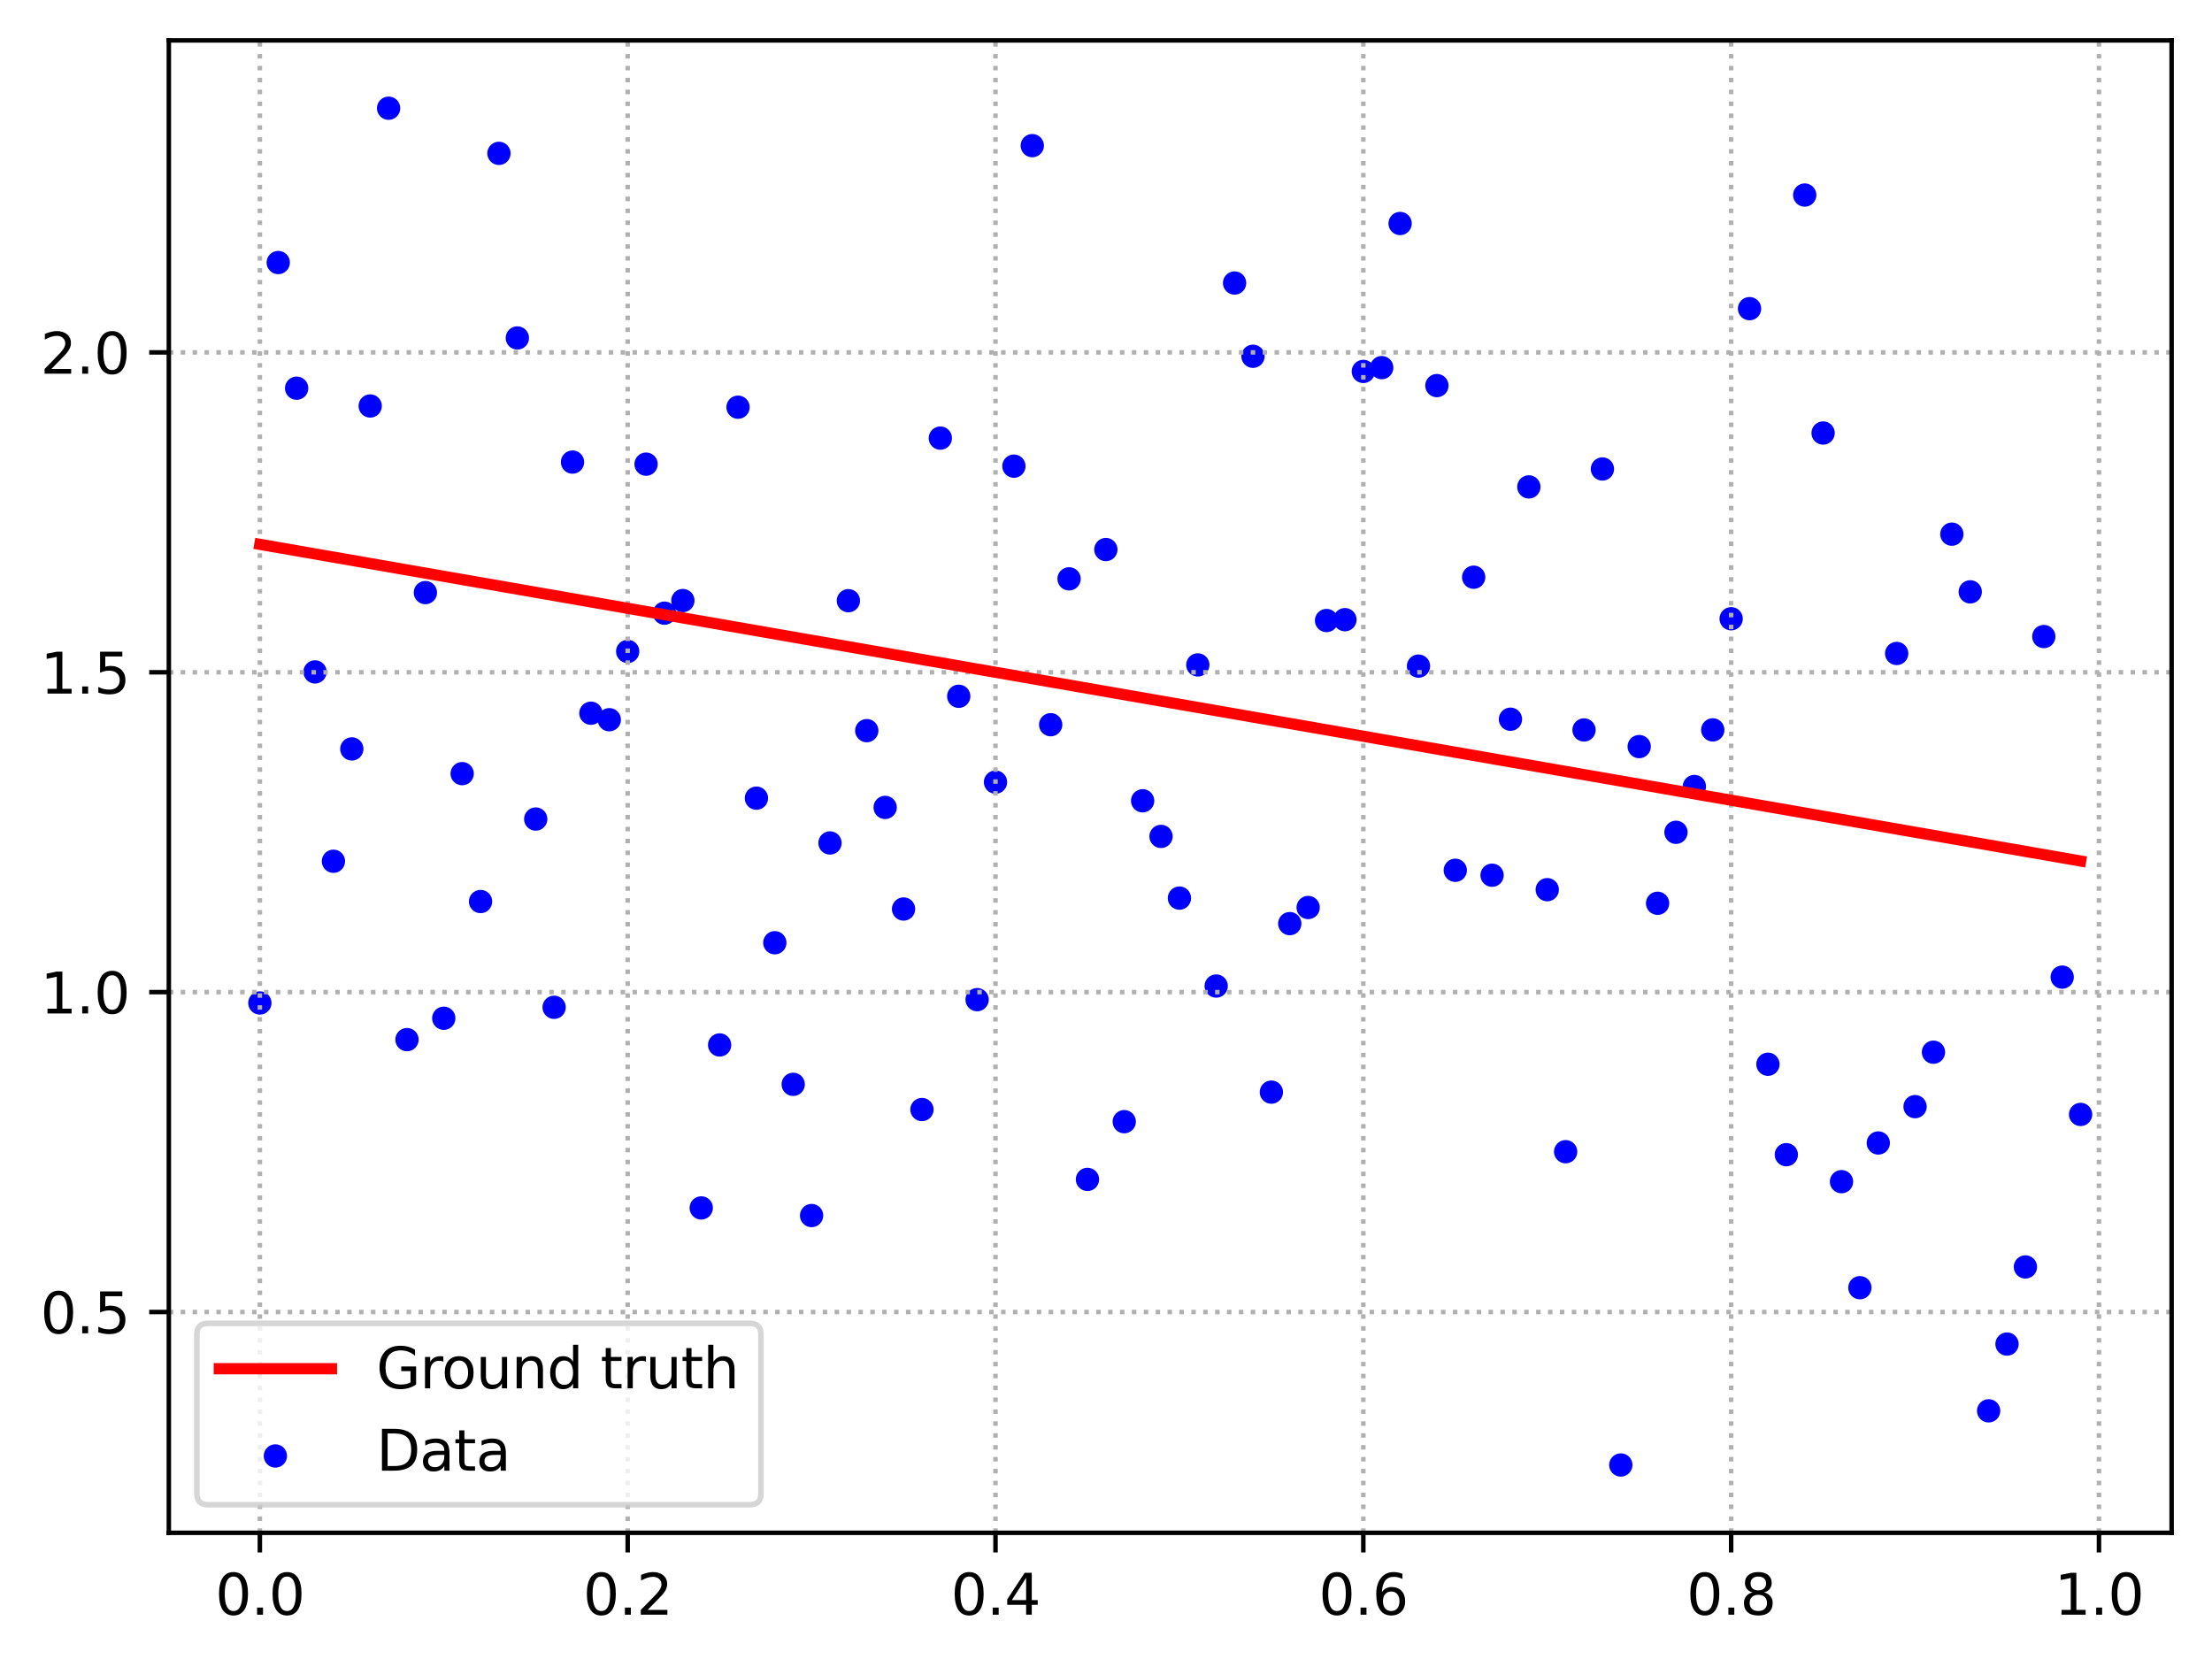 <?xml version="1.0" encoding="utf-8" standalone="no"?>
<!DOCTYPE svg PUBLIC "-//W3C//DTD SVG 1.1//EN"
  "http://www.w3.org/Graphics/SVG/1.1/DTD/svg11.dtd">
<svg xmlns:xlink="http://www.w3.org/1999/xlink" width="394.423pt" height="297.19pt" viewBox="0 0 394.423 297.19" xmlns="http://www.w3.org/2000/svg" version="1.1">
 <defs>
  <style type="text/css">*{stroke-linejoin: round; stroke-linecap: butt}</style>
 </defs>
 <g id="figure_1">
  <g id="patch_1">
   <path d="M 0 297.19 
L 394.423 297.19 
L 394.423 0 
L 0 0 
z
" style="fill: #ffffff"/>
  </g>
  <g id="axes_1">
   <g id="patch_2">
    <path d="M 30.103 273.312 
L 387.223 273.312 
L 387.223 7.2 
L 30.103 7.2 
z
" style="fill: #ffffff"/>
   </g>
   <g id="PathCollection_1">
    <defs>
     <path id="m451007e491" d="M 0 1.581 
C 0.419 1.581 0.822 1.415 1.118 1.118 
C 1.415 0.822 1.581 0.419 1.581 0 
C 1.581 -0.419 1.415 -0.822 1.118 -1.118 
C 0.822 -1.415 0.419 -1.581 0 -1.581 
C -0.419 -1.581 -0.822 -1.415 -1.118 -1.118 
C -1.415 -0.822 -1.581 -0.419 -1.581 0 
C -1.581 0.419 -1.415 0.822 -1.118 1.118 
C -0.822 1.415 -0.419 1.581 0 1.581 
z
" style="stroke: #0000ff"/>
    </defs>
    <g clip-path="url(#pa185efe633)">
     <use xlink:href="#m451007e491" x="46.336" y="178.836" style="fill: #0000ff; stroke: #0000ff"/>
     <use xlink:href="#m451007e491" x="49.615" y="46.813" style="fill: #0000ff; stroke: #0000ff"/>
     <use xlink:href="#m451007e491" x="52.895" y="69.218" style="fill: #0000ff; stroke: #0000ff"/>
     <use xlink:href="#m451007e491" x="56.174" y="119.806" style="fill: #0000ff; stroke: #0000ff"/>
     <use xlink:href="#m451007e491" x="59.453" y="153.566" style="fill: #0000ff; stroke: #0000ff"/>
     <use xlink:href="#m451007e491" x="62.733" y="133.538" style="fill: #0000ff; stroke: #0000ff"/>
     <use xlink:href="#m451007e491" x="66.012" y="72.389" style="fill: #0000ff; stroke: #0000ff"/>
     <use xlink:href="#m451007e491" x="69.291" y="19.296" style="fill: #0000ff; stroke: #0000ff"/>
     <use xlink:href="#m451007e491" x="72.571" y="185.37" style="fill: #0000ff; stroke: #0000ff"/>
     <use xlink:href="#m451007e491" x="75.85" y="105.663" style="fill: #0000ff; stroke: #0000ff"/>
     <use xlink:href="#m451007e491" x="79.129" y="181.561" style="fill: #0000ff; stroke: #0000ff"/>
     <use xlink:href="#m451007e491" x="82.409" y="137.944" style="fill: #0000ff; stroke: #0000ff"/>
     <use xlink:href="#m451007e491" x="85.688" y="160.747" style="fill: #0000ff; stroke: #0000ff"/>
     <use xlink:href="#m451007e491" x="88.967" y="27.345" style="fill: #0000ff; stroke: #0000ff"/>
     <use xlink:href="#m451007e491" x="92.247" y="60.262" style="fill: #0000ff; stroke: #0000ff"/>
     <use xlink:href="#m451007e491" x="95.526" y="146.041" style="fill: #0000ff; stroke: #0000ff"/>
     <use xlink:href="#m451007e491" x="98.805" y="179.607" style="fill: #0000ff; stroke: #0000ff"/>
     <use xlink:href="#m451007e491" x="102.085" y="82.393" style="fill: #0000ff; stroke: #0000ff"/>
     <use xlink:href="#m451007e491" x="105.364" y="127.173" style="fill: #0000ff; stroke: #0000ff"/>
     <use xlink:href="#m451007e491" x="108.643" y="128.33" style="fill: #0000ff; stroke: #0000ff"/>
     <use xlink:href="#m451007e491" x="111.923" y="116.157" style="fill: #0000ff; stroke: #0000ff"/>
     <use xlink:href="#m451007e491" x="115.202" y="82.762" style="fill: #0000ff; stroke: #0000ff"/>
     <use xlink:href="#m451007e491" x="118.481" y="109.332" style="fill: #0000ff; stroke: #0000ff"/>
     <use xlink:href="#m451007e491" x="121.761" y="107.085" style="fill: #0000ff; stroke: #0000ff"/>
     <use xlink:href="#m451007e491" x="125.04" y="215.381" style="fill: #0000ff; stroke: #0000ff"/>
     <use xlink:href="#m451007e491" x="128.319" y="186.322" style="fill: #0000ff; stroke: #0000ff"/>
     <use xlink:href="#m451007e491" x="131.599" y="72.608" style="fill: #0000ff; stroke: #0000ff"/>
     <use xlink:href="#m451007e491" x="134.878" y="142.316" style="fill: #0000ff; stroke: #0000ff"/>
     <use xlink:href="#m451007e491" x="138.157" y="168.095" style="fill: #0000ff; stroke: #0000ff"/>
     <use xlink:href="#m451007e491" x="141.437" y="193.344" style="fill: #0000ff; stroke: #0000ff"/>
     <use xlink:href="#m451007e491" x="144.716" y="216.74" style="fill: #0000ff; stroke: #0000ff"/>
     <use xlink:href="#m451007e491" x="147.995" y="150.304" style="fill: #0000ff; stroke: #0000ff"/>
     <use xlink:href="#m451007e491" x="151.275" y="107.107" style="fill: #0000ff; stroke: #0000ff"/>
     <use xlink:href="#m451007e491" x="154.554" y="130.28" style="fill: #0000ff; stroke: #0000ff"/>
     <use xlink:href="#m451007e491" x="157.833" y="143.968" style="fill: #0000ff; stroke: #0000ff"/>
     <use xlink:href="#m451007e491" x="161.113" y="162.083" style="fill: #0000ff; stroke: #0000ff"/>
     <use xlink:href="#m451007e491" x="164.392" y="197.839" style="fill: #0000ff; stroke: #0000ff"/>
     <use xlink:href="#m451007e491" x="167.671" y="78.118" style="fill: #0000ff; stroke: #0000ff"/>
     <use xlink:href="#m451007e491" x="170.951" y="124.151" style="fill: #0000ff; stroke: #0000ff"/>
     <use xlink:href="#m451007e491" x="174.23" y="178.245" style="fill: #0000ff; stroke: #0000ff"/>
     <use xlink:href="#m451007e491" x="177.509" y="139.457" style="fill: #0000ff; stroke: #0000ff"/>
     <use xlink:href="#m451007e491" x="180.789" y="83.118" style="fill: #0000ff; stroke: #0000ff"/>
     <use xlink:href="#m451007e491" x="184.068" y="25.968" style="fill: #0000ff; stroke: #0000ff"/>
     <use xlink:href="#m451007e491" x="187.347" y="129.218" style="fill: #0000ff; stroke: #0000ff"/>
     <use xlink:href="#m451007e491" x="190.627" y="103.213" style="fill: #0000ff; stroke: #0000ff"/>
     <use xlink:href="#m451007e491" x="193.906" y="210.294" style="fill: #0000ff; stroke: #0000ff"/>
     <use xlink:href="#m451007e491" x="197.185" y="97.988" style="fill: #0000ff; stroke: #0000ff"/>
     <use xlink:href="#m451007e491" x="200.465" y="200.001" style="fill: #0000ff; stroke: #0000ff"/>
     <use xlink:href="#m451007e491" x="203.744" y="142.788" style="fill: #0000ff; stroke: #0000ff"/>
     <use xlink:href="#m451007e491" x="207.023" y="149.137" style="fill: #0000ff; stroke: #0000ff"/>
     <use xlink:href="#m451007e491" x="210.303" y="160.14" style="fill: #0000ff; stroke: #0000ff"/>
     <use xlink:href="#m451007e491" x="213.582" y="118.559" style="fill: #0000ff; stroke: #0000ff"/>
     <use xlink:href="#m451007e491" x="216.861" y="175.818" style="fill: #0000ff; stroke: #0000ff"/>
     <use xlink:href="#m451007e491" x="220.141" y="50.462" style="fill: #0000ff; stroke: #0000ff"/>
     <use xlink:href="#m451007e491" x="223.42" y="63.527" style="fill: #0000ff; stroke: #0000ff"/>
     <use xlink:href="#m451007e491" x="226.699" y="194.734" style="fill: #0000ff; stroke: #0000ff"/>
     <use xlink:href="#m451007e491" x="229.979" y="164.686" style="fill: #0000ff; stroke: #0000ff"/>
     <use xlink:href="#m451007e491" x="233.258" y="161.814" style="fill: #0000ff; stroke: #0000ff"/>
     <use xlink:href="#m451007e491" x="236.538" y="110.644" style="fill: #0000ff; stroke: #0000ff"/>
     <use xlink:href="#m451007e491" x="239.817" y="110.49" style="fill: #0000ff; stroke: #0000ff"/>
     <use xlink:href="#m451007e491" x="243.096" y="66.227" style="fill: #0000ff; stroke: #0000ff"/>
     <use xlink:href="#m451007e491" x="246.376" y="65.55" style="fill: #0000ff; stroke: #0000ff"/>
     <use xlink:href="#m451007e491" x="249.655" y="39.851" style="fill: #0000ff; stroke: #0000ff"/>
     <use xlink:href="#m451007e491" x="252.934" y="118.771" style="fill: #0000ff; stroke: #0000ff"/>
     <use xlink:href="#m451007e491" x="256.214" y="68.752" style="fill: #0000ff; stroke: #0000ff"/>
     <use xlink:href="#m451007e491" x="259.493" y="155.177" style="fill: #0000ff; stroke: #0000ff"/>
     <use xlink:href="#m451007e491" x="262.772" y="102.919" style="fill: #0000ff; stroke: #0000ff"/>
     <use xlink:href="#m451007e491" x="266.052" y="156.058" style="fill: #0000ff; stroke: #0000ff"/>
     <use xlink:href="#m451007e491" x="269.331" y="128.241" style="fill: #0000ff; stroke: #0000ff"/>
     <use xlink:href="#m451007e491" x="272.61" y="86.817" style="fill: #0000ff; stroke: #0000ff"/>
     <use xlink:href="#m451007e491" x="275.89" y="158.635" style="fill: #0000ff; stroke: #0000ff"/>
     <use xlink:href="#m451007e491" x="279.169" y="205.356" style="fill: #0000ff; stroke: #0000ff"/>
     <use xlink:href="#m451007e491" x="282.448" y="130.154" style="fill: #0000ff; stroke: #0000ff"/>
     <use xlink:href="#m451007e491" x="285.728" y="83.622" style="fill: #0000ff; stroke: #0000ff"/>
     <use xlink:href="#m451007e491" x="289.007" y="261.216" style="fill: #0000ff; stroke: #0000ff"/>
     <use xlink:href="#m451007e491" x="292.286" y="133.121" style="fill: #0000ff; stroke: #0000ff"/>
     <use xlink:href="#m451007e491" x="295.566" y="161.062" style="fill: #0000ff; stroke: #0000ff"/>
     <use xlink:href="#m451007e491" x="298.845" y="148.405" style="fill: #0000ff; stroke: #0000ff"/>
     <use xlink:href="#m451007e491" x="302.124" y="140.238" style="fill: #0000ff; stroke: #0000ff"/>
     <use xlink:href="#m451007e491" x="305.404" y="130.143" style="fill: #0000ff; stroke: #0000ff"/>
     <use xlink:href="#m451007e491" x="308.683" y="110.326" style="fill: #0000ff; stroke: #0000ff"/>
     <use xlink:href="#m451007e491" x="311.962" y="55.036" style="fill: #0000ff; stroke: #0000ff"/>
     <use xlink:href="#m451007e491" x="315.242" y="189.763" style="fill: #0000ff; stroke: #0000ff"/>
     <use xlink:href="#m451007e491" x="318.521" y="205.886" style="fill: #0000ff; stroke: #0000ff"/>
     <use xlink:href="#m451007e491" x="321.8" y="34.778" style="fill: #0000ff; stroke: #0000ff"/>
     <use xlink:href="#m451007e491" x="325.08" y="77.209" style="fill: #0000ff; stroke: #0000ff"/>
     <use xlink:href="#m451007e491" x="328.359" y="210.698" style="fill: #0000ff; stroke: #0000ff"/>
     <use xlink:href="#m451007e491" x="331.638" y="229.605" style="fill: #0000ff; stroke: #0000ff"/>
     <use xlink:href="#m451007e491" x="334.918" y="203.8" style="fill: #0000ff; stroke: #0000ff"/>
     <use xlink:href="#m451007e491" x="338.197" y="116.519" style="fill: #0000ff; stroke: #0000ff"/>
     <use xlink:href="#m451007e491" x="341.476" y="197.32" style="fill: #0000ff; stroke: #0000ff"/>
     <use xlink:href="#m451007e491" x="344.756" y="187.613" style="fill: #0000ff; stroke: #0000ff"/>
     <use xlink:href="#m451007e491" x="348.035" y="95.244" style="fill: #0000ff; stroke: #0000ff"/>
     <use xlink:href="#m451007e491" x="351.314" y="105.532" style="fill: #0000ff; stroke: #0000ff"/>
     <use xlink:href="#m451007e491" x="354.594" y="251.56" style="fill: #0000ff; stroke: #0000ff"/>
     <use xlink:href="#m451007e491" x="357.873" y="239.655" style="fill: #0000ff; stroke: #0000ff"/>
     <use xlink:href="#m451007e491" x="361.152" y="225.904" style="fill: #0000ff; stroke: #0000ff"/>
     <use xlink:href="#m451007e491" x="364.432" y="113.5" style="fill: #0000ff; stroke: #0000ff"/>
     <use xlink:href="#m451007e491" x="367.711" y="174.226" style="fill: #0000ff; stroke: #0000ff"/>
     <use xlink:href="#m451007e491" x="370.99" y="198.711" style="fill: #0000ff; stroke: #0000ff"/>
    </g>
   </g>
   <g id="matplotlib.axis_1">
    <g id="xtick_1">
     <g id="line2d_1">
      <path d="M 46.336 273.312 
L 46.336 7.2 
" clip-path="url(#pa185efe633)" style="fill: none; stroke-dasharray: 0.8,1.32; stroke-dashoffset: 0; stroke: #b0b0b0; stroke-width: 0.8"/>
     </g>
     <g id="line2d_2">
      <defs>
       <path id="m6d94dc6cbd" d="M 0 0 
L 0 3.5 
" style="stroke: #000000; stroke-width: 0.8"/>
      </defs>
      <g>
       <use xlink:href="#m6d94dc6cbd" x="46.336" y="273.312" style="stroke: #000000; stroke-width: 0.8"/>
      </g>
     </g>
     <g id="text_1">
      <!-- 0.0 -->
      <g transform="translate(38.384 287.91) scale(0.1 -0.1)">
       <defs>
        <path id="DejaVuSans-30" d="M 2034 4250 
Q 1547 4250 1301 3770 
Q 1056 3291 1056 2328 
Q 1056 1369 1301 889 
Q 1547 409 2034 409 
Q 2525 409 2770 889 
Q 3016 1369 3016 2328 
Q 3016 3291 2770 3770 
Q 2525 4250 2034 4250 
z
M 2034 4750 
Q 2819 4750 3233 4129 
Q 3647 3509 3647 2328 
Q 3647 1150 3233 529 
Q 2819 -91 2034 -91 
Q 1250 -91 836 529 
Q 422 1150 422 2328 
Q 422 3509 836 4129 
Q 1250 4750 2034 4750 
z
" transform="scale(0.016)"/>
        <path id="DejaVuSans-2e" d="M 684 794 
L 1344 794 
L 1344 0 
L 684 0 
L 684 794 
z
" transform="scale(0.016)"/>
       </defs>
       <use xlink:href="#DejaVuSans-30"/>
       <use xlink:href="#DejaVuSans-2e" x="63.623"/>
       <use xlink:href="#DejaVuSans-30" x="95.41"/>
      </g>
     </g>
    </g>
    <g id="xtick_2">
     <g id="line2d_3">
      <path d="M 111.923 273.312 
L 111.923 7.2 
" clip-path="url(#pa185efe633)" style="fill: none; stroke-dasharray: 0.8,1.32; stroke-dashoffset: 0; stroke: #b0b0b0; stroke-width: 0.8"/>
     </g>
     <g id="line2d_4">
      <g>
       <use xlink:href="#m6d94dc6cbd" x="111.923" y="273.312" style="stroke: #000000; stroke-width: 0.8"/>
      </g>
     </g>
     <g id="text_2">
      <!-- 0.2 -->
      <g transform="translate(103.971 287.91) scale(0.1 -0.1)">
       <defs>
        <path id="DejaVuSans-32" d="M 1228 531 
L 3431 531 
L 3431 0 
L 469 0 
L 469 531 
Q 828 903 1448 1529 
Q 2069 2156 2228 2338 
Q 2531 2678 2651 2914 
Q 2772 3150 2772 3378 
Q 2772 3750 2511 3984 
Q 2250 4219 1831 4219 
Q 1534 4219 1204 4116 
Q 875 4013 500 3803 
L 500 4441 
Q 881 4594 1212 4672 
Q 1544 4750 1819 4750 
Q 2544 4750 2975 4387 
Q 3406 4025 3406 3419 
Q 3406 3131 3298 2873 
Q 3191 2616 2906 2266 
Q 2828 2175 2409 1742 
Q 1991 1309 1228 531 
z
" transform="scale(0.016)"/>
       </defs>
       <use xlink:href="#DejaVuSans-30"/>
       <use xlink:href="#DejaVuSans-2e" x="63.623"/>
       <use xlink:href="#DejaVuSans-32" x="95.41"/>
      </g>
     </g>
    </g>
    <g id="xtick_3">
     <g id="line2d_5">
      <path d="M 177.509 273.312 
L 177.509 7.2 
" clip-path="url(#pa185efe633)" style="fill: none; stroke-dasharray: 0.8,1.32; stroke-dashoffset: 0; stroke: #b0b0b0; stroke-width: 0.8"/>
     </g>
     <g id="line2d_6">
      <g>
       <use xlink:href="#m6d94dc6cbd" x="177.509" y="273.312" style="stroke: #000000; stroke-width: 0.8"/>
      </g>
     </g>
     <g id="text_3">
      <!-- 0.4 -->
      <g transform="translate(169.558 287.91) scale(0.1 -0.1)">
       <defs>
        <path id="DejaVuSans-34" d="M 2419 4116 
L 825 1625 
L 2419 1625 
L 2419 4116 
z
M 2253 4666 
L 3047 4666 
L 3047 1625 
L 3713 1625 
L 3713 1100 
L 3047 1100 
L 3047 0 
L 2419 0 
L 2419 1100 
L 313 1100 
L 313 1709 
L 2253 4666 
z
" transform="scale(0.016)"/>
       </defs>
       <use xlink:href="#DejaVuSans-30"/>
       <use xlink:href="#DejaVuSans-2e" x="63.623"/>
       <use xlink:href="#DejaVuSans-34" x="95.41"/>
      </g>
     </g>
    </g>
    <g id="xtick_4">
     <g id="line2d_7">
      <path d="M 243.096 273.312 
L 243.096 7.2 
" clip-path="url(#pa185efe633)" style="fill: none; stroke-dasharray: 0.8,1.32; stroke-dashoffset: 0; stroke: #b0b0b0; stroke-width: 0.8"/>
     </g>
     <g id="line2d_8">
      <g>
       <use xlink:href="#m6d94dc6cbd" x="243.096" y="273.312" style="stroke: #000000; stroke-width: 0.8"/>
      </g>
     </g>
     <g id="text_4">
      <!-- 0.6 -->
      <g transform="translate(235.145 287.91) scale(0.1 -0.1)">
       <defs>
        <path id="DejaVuSans-36" d="M 2113 2584 
Q 1688 2584 1439 2293 
Q 1191 2003 1191 1497 
Q 1191 994 1439 701 
Q 1688 409 2113 409 
Q 2538 409 2786 701 
Q 3034 994 3034 1497 
Q 3034 2003 2786 2293 
Q 2538 2584 2113 2584 
z
M 3366 4563 
L 3366 3988 
Q 3128 4100 2886 4159 
Q 2644 4219 2406 4219 
Q 1781 4219 1451 3797 
Q 1122 3375 1075 2522 
Q 1259 2794 1537 2939 
Q 1816 3084 2150 3084 
Q 2853 3084 3261 2657 
Q 3669 2231 3669 1497 
Q 3669 778 3244 343 
Q 2819 -91 2113 -91 
Q 1303 -91 875 529 
Q 447 1150 447 2328 
Q 447 3434 972 4092 
Q 1497 4750 2381 4750 
Q 2619 4750 2861 4703 
Q 3103 4656 3366 4563 
z
" transform="scale(0.016)"/>
       </defs>
       <use xlink:href="#DejaVuSans-30"/>
       <use xlink:href="#DejaVuSans-2e" x="63.623"/>
       <use xlink:href="#DejaVuSans-36" x="95.41"/>
      </g>
     </g>
    </g>
    <g id="xtick_5">
     <g id="line2d_9">
      <path d="M 308.683 273.312 
L 308.683 7.2 
" clip-path="url(#pa185efe633)" style="fill: none; stroke-dasharray: 0.8,1.32; stroke-dashoffset: 0; stroke: #b0b0b0; stroke-width: 0.8"/>
     </g>
     <g id="line2d_10">
      <g>
       <use xlink:href="#m6d94dc6cbd" x="308.683" y="273.312" style="stroke: #000000; stroke-width: 0.8"/>
      </g>
     </g>
     <g id="text_5">
      <!-- 0.8 -->
      <g transform="translate(300.731 287.91) scale(0.1 -0.1)">
       <defs>
        <path id="DejaVuSans-38" d="M 2034 2216 
Q 1584 2216 1326 1975 
Q 1069 1734 1069 1313 
Q 1069 891 1326 650 
Q 1584 409 2034 409 
Q 2484 409 2743 651 
Q 3003 894 3003 1313 
Q 3003 1734 2745 1975 
Q 2488 2216 2034 2216 
z
M 1403 2484 
Q 997 2584 770 2862 
Q 544 3141 544 3541 
Q 544 4100 942 4425 
Q 1341 4750 2034 4750 
Q 2731 4750 3128 4425 
Q 3525 4100 3525 3541 
Q 3525 3141 3298 2862 
Q 3072 2584 2669 2484 
Q 3125 2378 3379 2068 
Q 3634 1759 3634 1313 
Q 3634 634 3220 271 
Q 2806 -91 2034 -91 
Q 1263 -91 848 271 
Q 434 634 434 1313 
Q 434 1759 690 2068 
Q 947 2378 1403 2484 
z
M 1172 3481 
Q 1172 3119 1398 2916 
Q 1625 2713 2034 2713 
Q 2441 2713 2670 2916 
Q 2900 3119 2900 3481 
Q 2900 3844 2670 4047 
Q 2441 4250 2034 4250 
Q 1625 4250 1398 4047 
Q 1172 3844 1172 3481 
z
" transform="scale(0.016)"/>
       </defs>
       <use xlink:href="#DejaVuSans-30"/>
       <use xlink:href="#DejaVuSans-2e" x="63.623"/>
       <use xlink:href="#DejaVuSans-38" x="95.41"/>
      </g>
     </g>
    </g>
    <g id="xtick_6">
     <g id="line2d_11">
      <path d="M 374.27 273.312 
L 374.27 7.2 
" clip-path="url(#pa185efe633)" style="fill: none; stroke-dasharray: 0.8,1.32; stroke-dashoffset: 0; stroke: #b0b0b0; stroke-width: 0.8"/>
     </g>
     <g id="line2d_12">
      <g>
       <use xlink:href="#m6d94dc6cbd" x="374.27" y="273.312" style="stroke: #000000; stroke-width: 0.8"/>
      </g>
     </g>
     <g id="text_6">
      <!-- 1.0 -->
      <g transform="translate(366.318 287.91) scale(0.1 -0.1)">
       <defs>
        <path id="DejaVuSans-31" d="M 794 531 
L 1825 531 
L 1825 4091 
L 703 3866 
L 703 4441 
L 1819 4666 
L 2450 4666 
L 2450 531 
L 3481 531 
L 3481 0 
L 794 0 
L 794 531 
z
" transform="scale(0.016)"/>
       </defs>
       <use xlink:href="#DejaVuSans-31"/>
       <use xlink:href="#DejaVuSans-2e" x="63.623"/>
       <use xlink:href="#DejaVuSans-30" x="95.41"/>
      </g>
     </g>
    </g>
   </g>
   <g id="matplotlib.axis_2">
    <g id="ytick_1">
     <g id="line2d_13">
      <path d="M 30.103 233.94 
L 387.223 233.94 
" clip-path="url(#pa185efe633)" style="fill: none; stroke-dasharray: 0.8,1.32; stroke-dashoffset: 0; stroke: #b0b0b0; stroke-width: 0.8"/>
     </g>
     <g id="line2d_14">
      <defs>
       <path id="m83eeb9ce24" d="M 0 0 
L -3.5 0 
" style="stroke: #000000; stroke-width: 0.8"/>
      </defs>
      <g>
       <use xlink:href="#m83eeb9ce24" x="30.103" y="233.94" style="stroke: #000000; stroke-width: 0.8"/>
      </g>
     </g>
     <g id="text_7">
      <!-- 0.5 -->
      <g transform="translate(7.2 237.739) scale(0.1 -0.1)">
       <defs>
        <path id="DejaVuSans-35" d="M 691 4666 
L 3169 4666 
L 3169 4134 
L 1269 4134 
L 1269 2991 
Q 1406 3038 1543 3061 
Q 1681 3084 1819 3084 
Q 2600 3084 3056 2656 
Q 3513 2228 3513 1497 
Q 3513 744 3044 326 
Q 2575 -91 1722 -91 
Q 1428 -91 1123 -41 
Q 819 9 494 109 
L 494 744 
Q 775 591 1075 516 
Q 1375 441 1709 441 
Q 2250 441 2565 725 
Q 2881 1009 2881 1497 
Q 2881 1984 2565 2268 
Q 2250 2553 1709 2553 
Q 1456 2553 1204 2497 
Q 953 2441 691 2322 
L 691 4666 
z
" transform="scale(0.016)"/>
       </defs>
       <use xlink:href="#DejaVuSans-30"/>
       <use xlink:href="#DejaVuSans-2e" x="63.623"/>
       <use xlink:href="#DejaVuSans-35" x="95.41"/>
      </g>
     </g>
    </g>
    <g id="ytick_2">
     <g id="line2d_15">
      <path d="M 30.103 176.905 
L 387.223 176.905 
" clip-path="url(#pa185efe633)" style="fill: none; stroke-dasharray: 0.8,1.32; stroke-dashoffset: 0; stroke: #b0b0b0; stroke-width: 0.8"/>
     </g>
     <g id="line2d_16">
      <g>
       <use xlink:href="#m83eeb9ce24" x="30.103" y="176.905" style="stroke: #000000; stroke-width: 0.8"/>
      </g>
     </g>
     <g id="text_8">
      <!-- 1.0 -->
      <g transform="translate(7.2 180.704) scale(0.1 -0.1)">
       <use xlink:href="#DejaVuSans-31"/>
       <use xlink:href="#DejaVuSans-2e" x="63.623"/>
       <use xlink:href="#DejaVuSans-30" x="95.41"/>
      </g>
     </g>
    </g>
    <g id="ytick_3">
     <g id="line2d_17">
      <path d="M 30.103 119.87 
L 387.223 119.87 
" clip-path="url(#pa185efe633)" style="fill: none; stroke-dasharray: 0.8,1.32; stroke-dashoffset: 0; stroke: #b0b0b0; stroke-width: 0.8"/>
     </g>
     <g id="line2d_18">
      <g>
       <use xlink:href="#m83eeb9ce24" x="30.103" y="119.87" style="stroke: #000000; stroke-width: 0.8"/>
      </g>
     </g>
     <g id="text_9">
      <!-- 1.5 -->
      <g transform="translate(7.2 123.669) scale(0.1 -0.1)">
       <use xlink:href="#DejaVuSans-31"/>
       <use xlink:href="#DejaVuSans-2e" x="63.623"/>
       <use xlink:href="#DejaVuSans-35" x="95.41"/>
      </g>
     </g>
    </g>
    <g id="ytick_4">
     <g id="line2d_19">
      <path d="M 30.103 62.835 
L 387.223 62.835 
" clip-path="url(#pa185efe633)" style="fill: none; stroke-dasharray: 0.8,1.32; stroke-dashoffset: 0; stroke: #b0b0b0; stroke-width: 0.8"/>
     </g>
     <g id="line2d_20">
      <g>
       <use xlink:href="#m83eeb9ce24" x="30.103" y="62.835" style="stroke: #000000; stroke-width: 0.8"/>
      </g>
     </g>
     <g id="text_10">
      <!-- 2.0 -->
      <g transform="translate(7.2 66.635) scale(0.1 -0.1)">
       <use xlink:href="#DejaVuSans-32"/>
       <use xlink:href="#DejaVuSans-2e" x="63.623"/>
       <use xlink:href="#DejaVuSans-30" x="95.41"/>
      </g>
     </g>
    </g>
   </g>
   <g id="line2d_21">
    <path d="M 46.336 97.056 
L 49.615 97.627 
L 52.895 98.197 
L 56.174 98.767 
L 59.453 99.338 
L 62.733 99.908 
L 66.012 100.478 
L 69.291 101.049 
L 72.571 101.619 
L 75.85 102.189 
L 79.129 102.76 
L 82.409 103.33 
L 85.688 103.9 
L 88.967 104.471 
L 92.247 105.041 
L 95.526 105.612 
L 98.805 106.182 
L 102.085 106.752 
L 105.364 107.323 
L 108.643 107.893 
L 111.923 108.463 
L 115.202 109.034 
L 118.481 109.604 
L 121.761 110.174 
L 125.04 110.745 
L 128.319 111.315 
L 131.599 111.885 
L 134.878 112.456 
L 138.157 113.026 
L 141.437 113.596 
L 144.716 114.167 
L 147.995 114.737 
L 151.275 115.307 
L 154.554 115.878 
L 157.833 116.448 
L 161.113 117.018 
L 164.392 117.589 
L 167.671 118.159 
L 170.951 118.73 
L 174.23 119.3 
L 177.509 119.87 
L 180.789 120.441 
L 184.068 121.011 
L 187.347 121.581 
L 190.627 122.152 
L 193.906 122.722 
L 197.185 123.292 
L 200.465 123.863 
L 203.744 124.433 
L 207.023 125.003 
L 210.303 125.574 
L 213.582 126.144 
L 216.861 126.714 
L 220.141 127.285 
L 223.42 127.855 
L 226.699 128.425 
L 229.979 128.996 
L 233.258 129.566 
L 236.538 130.136 
L 239.817 130.707 
L 243.096 131.277 
L 246.376 131.848 
L 249.655 132.418 
L 252.934 132.988 
L 256.214 133.559 
L 259.493 134.129 
L 262.772 134.699 
L 266.052 135.27 
L 269.331 135.84 
L 272.61 136.41 
L 275.89 136.981 
L 279.169 137.551 
L 282.448 138.121 
L 285.728 138.692 
L 289.007 139.262 
L 292.286 139.832 
L 295.566 140.403 
L 298.845 140.973 
L 302.124 141.543 
L 305.404 142.114 
L 308.683 142.684 
L 311.962 143.254 
L 315.242 143.825 
L 318.521 144.395 
L 321.8 144.965 
L 325.08 145.536 
L 328.359 146.106 
L 331.638 146.677 
L 334.918 147.247 
L 338.197 147.817 
L 341.476 148.388 
L 344.756 148.958 
L 348.035 149.528 
L 351.314 150.099 
L 354.594 150.669 
L 357.873 151.239 
L 361.152 151.81 
L 364.432 152.38 
L 367.711 152.95 
L 370.99 153.521 
" clip-path="url(#pa185efe633)" style="fill: none; stroke: #ff0000; stroke-width: 2; stroke-linecap: square"/>
   </g>
   <g id="patch_3">
    <path d="M 30.103 273.312 
L 30.103 7.2 
" style="fill: none; stroke: #000000; stroke-width: 0.8; stroke-linejoin: miter; stroke-linecap: square"/>
   </g>
   <g id="patch_4">
    <path d="M 387.223 273.312 
L 387.223 7.2 
" style="fill: none; stroke: #000000; stroke-width: 0.8; stroke-linejoin: miter; stroke-linecap: square"/>
   </g>
   <g id="patch_5">
    <path d="M 30.103 273.312 
L 387.223 273.312 
" style="fill: none; stroke: #000000; stroke-width: 0.8; stroke-linejoin: miter; stroke-linecap: square"/>
   </g>
   <g id="patch_6">
    <path d="M 30.103 7.2 
L 387.223 7.2 
" style="fill: none; stroke: #000000; stroke-width: 0.8; stroke-linejoin: miter; stroke-linecap: square"/>
   </g>
   <g id="legend_1">
    <g id="patch_7">
     <path d="M 37.103 268.312 
L 133.684 268.312 
Q 135.684 268.312 135.684 266.312 
L 135.684 237.956 
Q 135.684 235.956 133.684 235.956 
L 37.103 235.956 
Q 35.103 235.956 35.103 237.956 
L 35.103 266.312 
Q 35.103 268.312 37.103 268.312 
z
" style="fill: #ffffff; opacity: 0.8; stroke: #cccccc; stroke-linejoin: miter"/>
    </g>
    <g id="line2d_22">
     <path d="M 39.103 244.054 
L 49.103 244.054 
L 59.103 244.054 
" style="fill: none; stroke: #ff0000; stroke-width: 2; stroke-linecap: square"/>
    </g>
    <g id="text_11">
     <!-- Ground truth -->
     <g transform="translate(67.103 247.554) scale(0.1 -0.1)">
      <defs>
       <path id="DejaVuSans-47" d="M 3809 666 
L 3809 1919 
L 2778 1919 
L 2778 2438 
L 4434 2438 
L 4434 434 
Q 4069 175 3628 42 
Q 3188 -91 2688 -91 
Q 1594 -91 976 548 
Q 359 1188 359 2328 
Q 359 3472 976 4111 
Q 1594 4750 2688 4750 
Q 3144 4750 3555 4637 
Q 3966 4525 4313 4306 
L 4313 3634 
Q 3963 3931 3569 4081 
Q 3175 4231 2741 4231 
Q 1884 4231 1454 3753 
Q 1025 3275 1025 2328 
Q 1025 1384 1454 906 
Q 1884 428 2741 428 
Q 3075 428 3337 486 
Q 3600 544 3809 666 
z
" transform="scale(0.016)"/>
       <path id="DejaVuSans-72" d="M 2631 2963 
Q 2534 3019 2420 3045 
Q 2306 3072 2169 3072 
Q 1681 3072 1420 2755 
Q 1159 2438 1159 1844 
L 1159 0 
L 581 0 
L 581 3500 
L 1159 3500 
L 1159 2956 
Q 1341 3275 1631 3429 
Q 1922 3584 2338 3584 
Q 2397 3584 2469 3576 
Q 2541 3569 2628 3553 
L 2631 2963 
z
" transform="scale(0.016)"/>
       <path id="DejaVuSans-6f" d="M 1959 3097 
Q 1497 3097 1228 2736 
Q 959 2375 959 1747 
Q 959 1119 1226 758 
Q 1494 397 1959 397 
Q 2419 397 2687 759 
Q 2956 1122 2956 1747 
Q 2956 2369 2687 2733 
Q 2419 3097 1959 3097 
z
M 1959 3584 
Q 2709 3584 3137 3096 
Q 3566 2609 3566 1747 
Q 3566 888 3137 398 
Q 2709 -91 1959 -91 
Q 1206 -91 779 398 
Q 353 888 353 1747 
Q 353 2609 779 3096 
Q 1206 3584 1959 3584 
z
" transform="scale(0.016)"/>
       <path id="DejaVuSans-75" d="M 544 1381 
L 544 3500 
L 1119 3500 
L 1119 1403 
Q 1119 906 1312 657 
Q 1506 409 1894 409 
Q 2359 409 2629 706 
Q 2900 1003 2900 1516 
L 2900 3500 
L 3475 3500 
L 3475 0 
L 2900 0 
L 2900 538 
Q 2691 219 2414 64 
Q 2138 -91 1772 -91 
Q 1169 -91 856 284 
Q 544 659 544 1381 
z
M 1991 3584 
L 1991 3584 
z
" transform="scale(0.016)"/>
       <path id="DejaVuSans-6e" d="M 3513 2113 
L 3513 0 
L 2938 0 
L 2938 2094 
Q 2938 2591 2744 2837 
Q 2550 3084 2163 3084 
Q 1697 3084 1428 2787 
Q 1159 2491 1159 1978 
L 1159 0 
L 581 0 
L 581 3500 
L 1159 3500 
L 1159 2956 
Q 1366 3272 1645 3428 
Q 1925 3584 2291 3584 
Q 2894 3584 3203 3211 
Q 3513 2838 3513 2113 
z
" transform="scale(0.016)"/>
       <path id="DejaVuSans-64" d="M 2906 2969 
L 2906 4863 
L 3481 4863 
L 3481 0 
L 2906 0 
L 2906 525 
Q 2725 213 2448 61 
Q 2172 -91 1784 -91 
Q 1150 -91 751 415 
Q 353 922 353 1747 
Q 353 2572 751 3078 
Q 1150 3584 1784 3584 
Q 2172 3584 2448 3432 
Q 2725 3281 2906 2969 
z
M 947 1747 
Q 947 1113 1208 752 
Q 1469 391 1925 391 
Q 2381 391 2643 752 
Q 2906 1113 2906 1747 
Q 2906 2381 2643 2742 
Q 2381 3103 1925 3103 
Q 1469 3103 1208 2742 
Q 947 2381 947 1747 
z
" transform="scale(0.016)"/>
       <path id="DejaVuSans-20" transform="scale(0.016)"/>
       <path id="DejaVuSans-74" d="M 1172 4494 
L 1172 3500 
L 2356 3500 
L 2356 3053 
L 1172 3053 
L 1172 1153 
Q 1172 725 1289 603 
Q 1406 481 1766 481 
L 2356 481 
L 2356 0 
L 1766 0 
Q 1100 0 847 248 
Q 594 497 594 1153 
L 594 3053 
L 172 3053 
L 172 3500 
L 594 3500 
L 594 4494 
L 1172 4494 
z
" transform="scale(0.016)"/>
       <path id="DejaVuSans-68" d="M 3513 2113 
L 3513 0 
L 2938 0 
L 2938 2094 
Q 2938 2591 2744 2837 
Q 2550 3084 2163 3084 
Q 1697 3084 1428 2787 
Q 1159 2491 1159 1978 
L 1159 0 
L 581 0 
L 581 4863 
L 1159 4863 
L 1159 2956 
Q 1366 3272 1645 3428 
Q 1925 3584 2291 3584 
Q 2894 3584 3203 3211 
Q 3513 2838 3513 2113 
z
" transform="scale(0.016)"/>
      </defs>
      <use xlink:href="#DejaVuSans-47"/>
      <use xlink:href="#DejaVuSans-72" x="77.49"/>
      <use xlink:href="#DejaVuSans-6f" x="116.354"/>
      <use xlink:href="#DejaVuSans-75" x="177.535"/>
      <use xlink:href="#DejaVuSans-6e" x="240.914"/>
      <use xlink:href="#DejaVuSans-64" x="304.293"/>
      <use xlink:href="#DejaVuSans-20" x="367.77"/>
      <use xlink:href="#DejaVuSans-74" x="399.557"/>
      <use xlink:href="#DejaVuSans-72" x="438.766"/>
      <use xlink:href="#DejaVuSans-75" x="479.879"/>
      <use xlink:href="#DejaVuSans-74" x="543.258"/>
      <use xlink:href="#DejaVuSans-68" x="582.467"/>
     </g>
    </g>
    <g id="PathCollection_2">
     <g>
      <use xlink:href="#m451007e491" x="49.103" y="259.607" style="fill: #0000ff; stroke: #0000ff"/>
     </g>
    </g>
    <g id="text_12">
     <!-- Data -->
     <g transform="translate(67.103 262.232) scale(0.1 -0.1)">
      <defs>
       <path id="DejaVuSans-44" d="M 1259 4147 
L 1259 519 
L 2022 519 
Q 2988 519 3436 956 
Q 3884 1394 3884 2338 
Q 3884 3275 3436 3711 
Q 2988 4147 2022 4147 
L 1259 4147 
z
M 628 4666 
L 1925 4666 
Q 3281 4666 3915 4102 
Q 4550 3538 4550 2338 
Q 4550 1131 3912 565 
Q 3275 0 1925 0 
L 628 0 
L 628 4666 
z
" transform="scale(0.016)"/>
       <path id="DejaVuSans-61" d="M 2194 1759 
Q 1497 1759 1228 1600 
Q 959 1441 959 1056 
Q 959 750 1161 570 
Q 1363 391 1709 391 
Q 2188 391 2477 730 
Q 2766 1069 2766 1631 
L 2766 1759 
L 2194 1759 
z
M 3341 1997 
L 3341 0 
L 2766 0 
L 2766 531 
Q 2569 213 2275 61 
Q 1981 -91 1556 -91 
Q 1019 -91 701 211 
Q 384 513 384 1019 
Q 384 1609 779 1909 
Q 1175 2209 1959 2209 
L 2766 2209 
L 2766 2266 
Q 2766 2663 2505 2880 
Q 2244 3097 1772 3097 
Q 1472 3097 1187 3025 
Q 903 2953 641 2809 
L 641 3341 
Q 956 3463 1253 3523 
Q 1550 3584 1831 3584 
Q 2591 3584 2966 3190 
Q 3341 2797 3341 1997 
z
" transform="scale(0.016)"/>
      </defs>
      <use xlink:href="#DejaVuSans-44"/>
      <use xlink:href="#DejaVuSans-61" x="77.002"/>
      <use xlink:href="#DejaVuSans-74" x="138.281"/>
      <use xlink:href="#DejaVuSans-61" x="177.49"/>
     </g>
    </g>
   </g>
  </g>
 </g>
 <defs>
  <clipPath id="pa185efe633">
   <rect x="30.103" y="7.2" width="357.12" height="266.112"/>
  </clipPath>
 </defs>
</svg>
